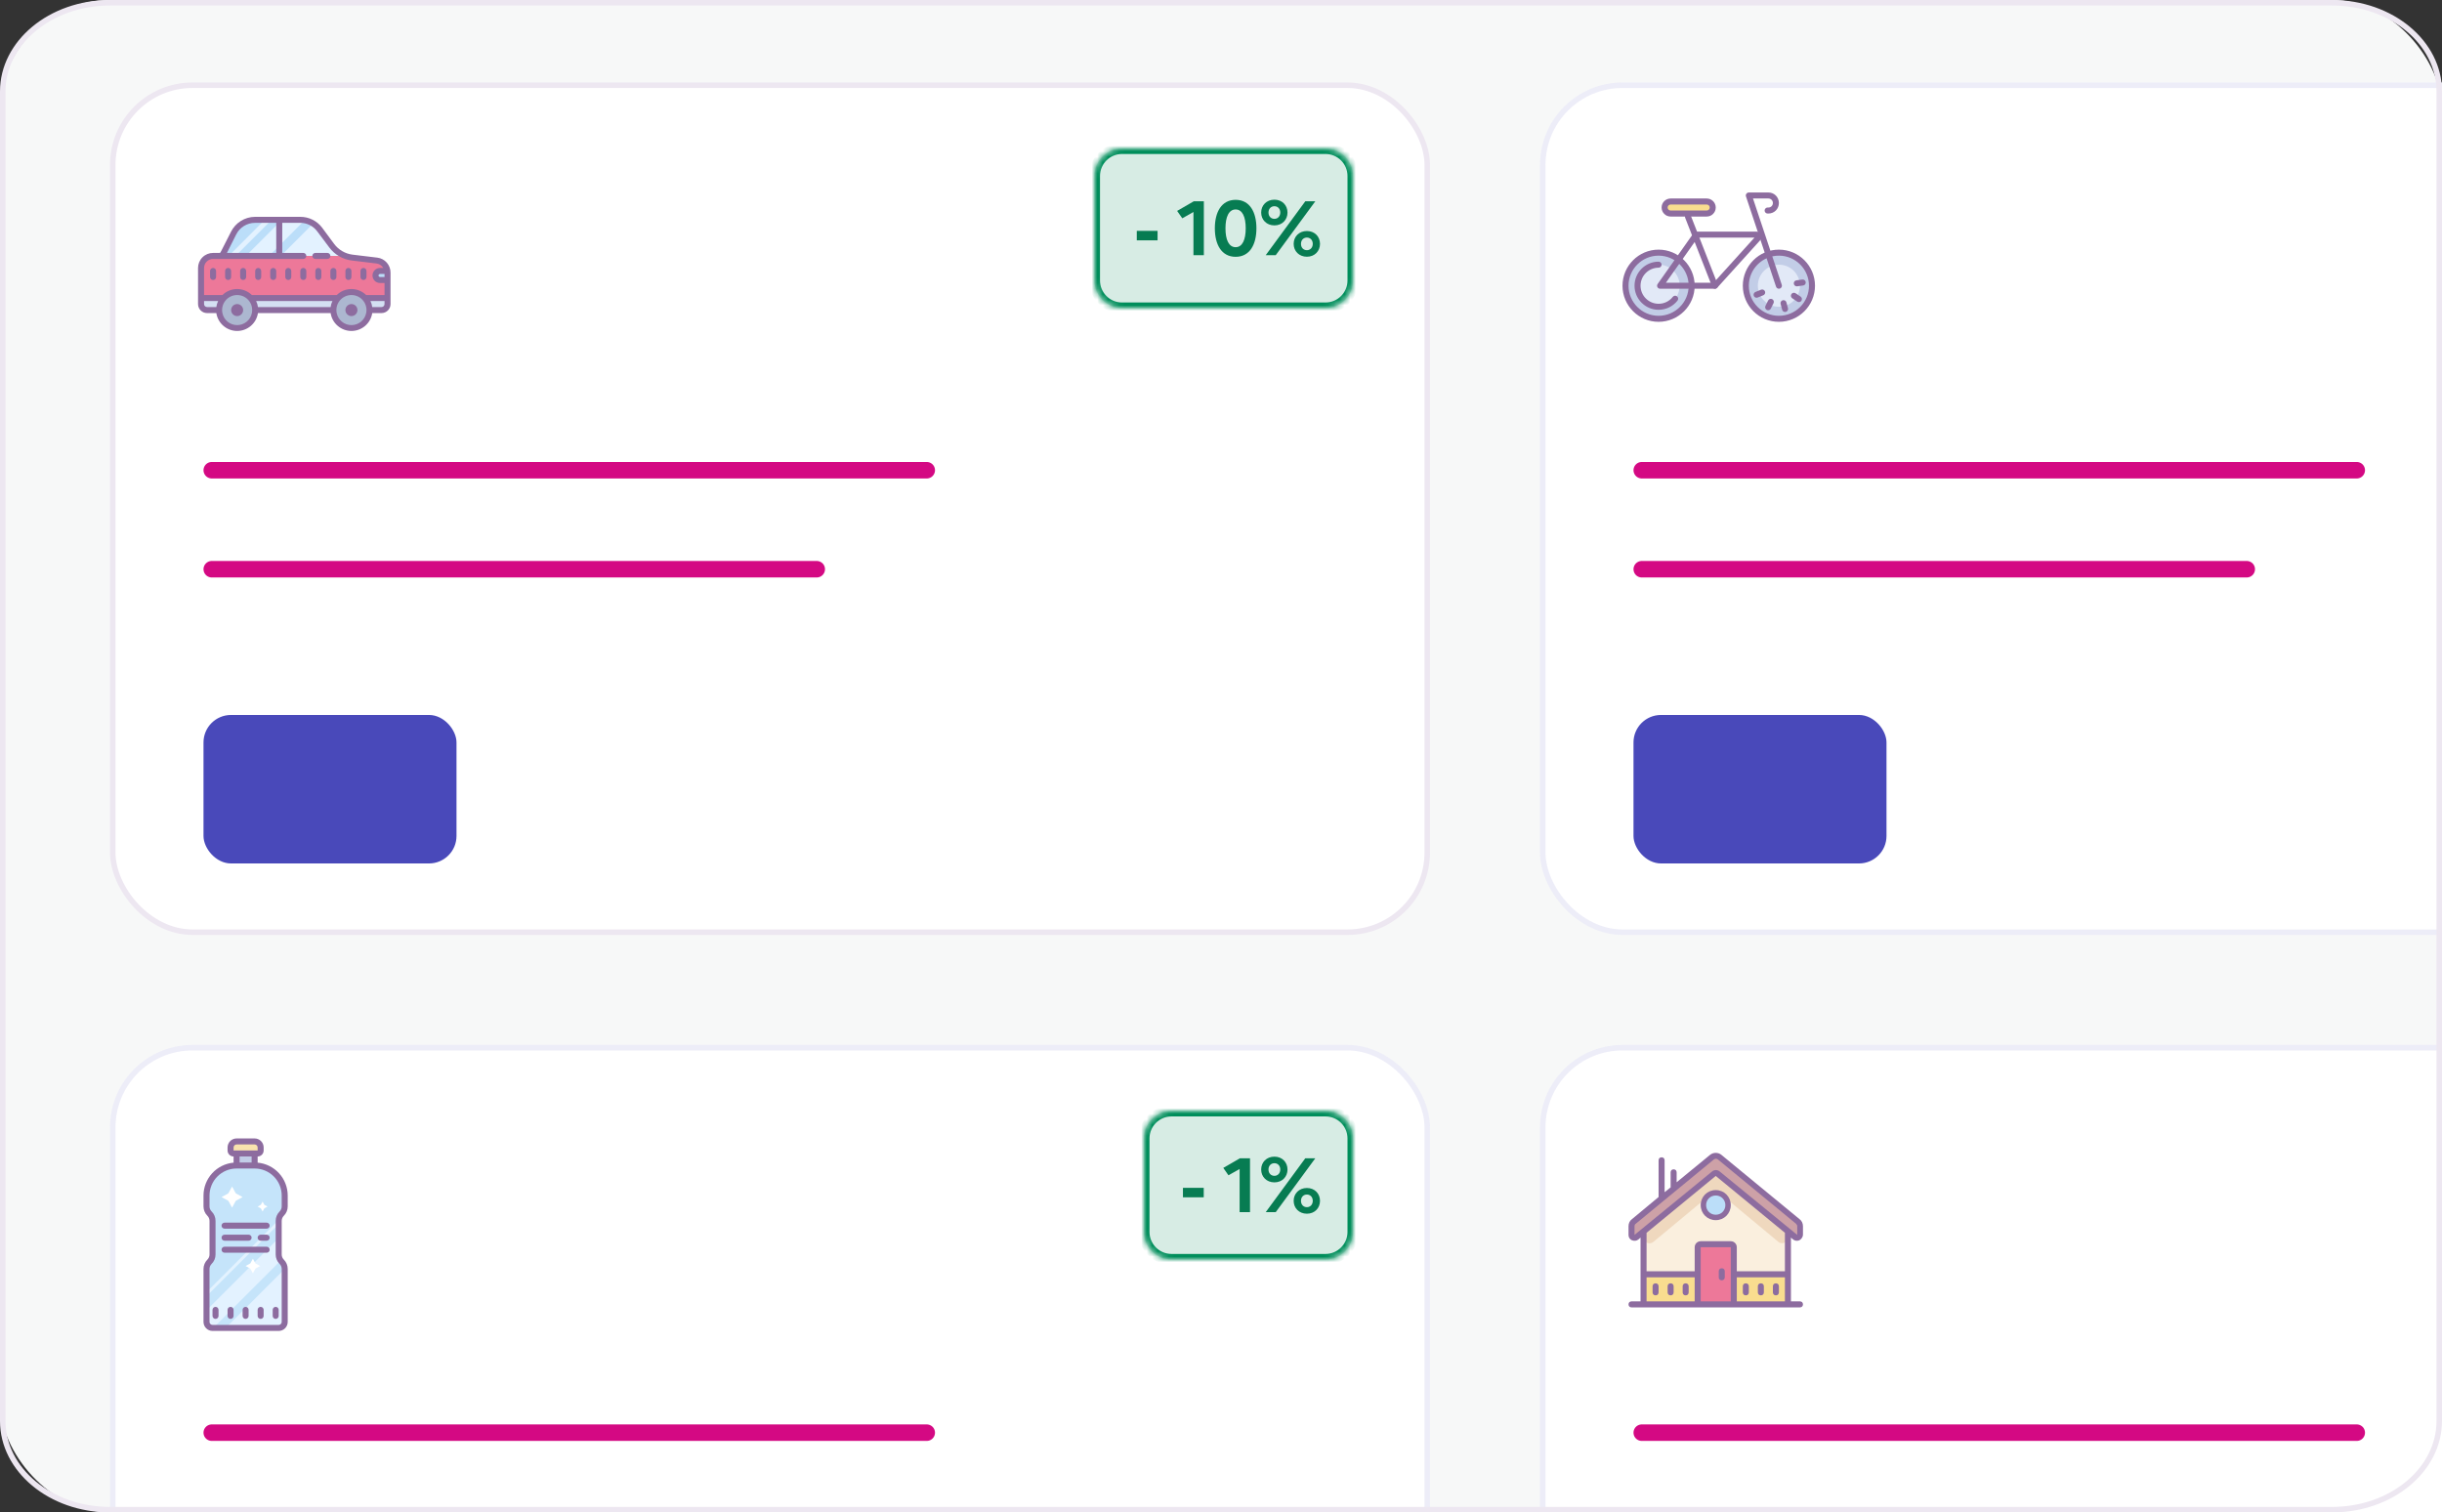 <svg
     
      width="444"
      height="275"
      viewBox="0 0 444 275"
      fill="none"
      xmlns="http://www.w3.org/2000/svg">
      <rect x="0" y="0" width="444" height="275" fill="#333333" stroke="none"/>
      <rect width="444" height="275" rx="20" fill="#F7F8F8" />
      <rect
        x="20.5"
        y="15.5"
        width="239"
        height="154"
        rx="14.5"
        fill="white"
        stroke="#EDE7F1"
      />
      <path
        d="M38.5 85.5H168.5M38.5 103.5H148.5"
        stroke="#D40983"
        stroke-width="3"
        stroke-linecap="round"
      />
      <rect x="37" y="130" width="46" height="27" rx="5" fill="#4949ba" />
      <path
        d="M62.521 115.95L58.696 120.199C58.661 120.235 58.618 120.265 58.569 120.286C58.52 120.308 58.466 120.32 58.411 120.324C58.357 120.326 58.304 120.318 58.255 120.301C58.205 120.284 58.161 120.257 58.126 120.224L56.476 118.866C56.189 118.662 55.82 118.555 55.442 118.567C55.065 118.579 54.706 118.709 54.439 118.931C54.172 119.153 54.016 119.451 54.001 119.764C53.986 120.078 54.115 120.385 54.361 120.623L56.611 122.492C56.85 122.698 57.136 122.862 57.453 122.973C57.77 123.085 58.111 123.141 58.456 123.14C58.865 123.141 59.27 123.063 59.637 122.912C60.004 122.76 60.324 122.54 60.571 122.268L64.921 117.433C65.136 117.173 65.225 116.855 65.17 116.542C65.114 116.23 64.918 115.947 64.621 115.75C64.31 115.547 63.915 115.453 63.521 115.49C63.128 115.528 62.768 115.693 62.521 115.95Z"
        fill="white"
      />
      <mask id="path-6-inside-1_3963_21689" fill="white">
        <path d="M199 32C199 29.239 201.239 27 204 27H241C243.761 27 246 29.239 246 32V51C246 53.761 243.761 56 241 56H204C201.239 56 199 53.761 199 51V32Z" />
      </mask>
      <path
        d="M199 32C199 29.239 201.239 27 204 27H241C243.761 27 246 29.239 246 32V51C246 53.761 243.761 56 241 56H204C201.239 56 199 53.761 199 51V32Z"
        fill="#D7ECE4"
      />
      <path
        d="M204 28H241V26H204V28ZM245 32V51H247V32H245ZM241 55H204V57H241V55ZM200 51V32H198V51H200ZM204 55C201.791 55 200 53.209 200 51H198C198 54.314 200.686 57 204 57V55ZM245 51C245 53.209 243.209 55 241 55V57C244.314 57 247 54.314 247 51H245ZM241 28C243.209 28 245 29.791 245 32H247C247 28.686 244.314 26 241 26V28ZM204 26C200.686 26 198 28.686 198 32H200C200 29.791 201.791 28 204 28V26Z"
        fill="#008E5B"
        fillOpacity="0.1"
        mask="url(#path-6-inside-1_3963_21689)"
      />
      <path
        d="M206.687 41.977H210.467V43.699H206.687V41.977Z"
        fill="#077C52"
      />
      <path
        d="M216.991 46.401V38.547L214.961 39.695L214.023 38.351L217.047 36.601H218.881V46.401H216.991Z"
        fill="#077C52"
      />
      <path
        d="M224.661 36.335C227.237 36.335 228.441 38.575 228.441 41.515C228.441 44.455 227.237 46.695 224.661 46.695C222.085 46.695 220.881 44.455 220.881 41.515C220.881 38.575 222.085 36.335 224.661 36.335ZM224.661 38.085C223.415 38.085 222.813 39.457 222.813 41.515C222.813 43.587 223.415 44.945 224.661 44.945C225.893 44.945 226.495 43.573 226.495 41.515C226.495 39.443 225.893 38.085 224.661 38.085Z"
        fill="#077C52"
      />
      <path
        d="M231.712 36.307C233.126 36.307 234.092 37.329 234.092 38.645C234.092 39.961 233.126 40.983 231.712 40.983C230.284 40.983 229.304 39.961 229.304 38.645C229.304 37.329 230.284 36.307 231.712 36.307ZM230.13 46.401L237.326 36.601H239.146L231.95 46.401H230.13ZM231.712 39.793C232.328 39.793 232.776 39.317 232.776 38.645C232.776 37.959 232.328 37.497 231.712 37.497C231.082 37.497 230.634 37.959 230.634 38.645C230.634 39.331 231.082 39.793 231.712 39.793ZM237.62 42.005C239.034 42.005 240 43.027 240 44.343C240 45.659 239.034 46.681 237.62 46.681C236.192 46.681 235.212 45.659 235.212 44.343C235.212 43.027 236.192 42.005 237.62 42.005ZM237.62 45.491C238.236 45.491 238.684 45.015 238.684 44.343C238.684 43.657 238.236 43.195 237.62 43.195C236.99 43.195 236.542 43.657 236.542 44.343C236.542 45.029 236.99 45.491 237.62 45.491Z"
        fill="#077C52"
      />
      <path
        d="M70.461 49.56V55.285C70.461 55.575 70.345 55.854 70.14 56.059C69.935 56.264 69.657 56.379 69.367 56.379H37.648C37.358 56.379 37.08 56.264 36.875 56.059C36.67 55.854 36.554 55.575 36.554 55.285L36.554 48.723C36.556 48.313 36.672 47.911 36.891 47.564C37.109 47.217 37.421 46.938 37.79 46.76C38.085 46.611 38.411 46.534 38.742 46.535H40.383L41.367 44.567L42.461 42.379C42.79 41.717 43.281 41.149 43.89 40.728C44.498 40.307 45.203 40.047 45.939 39.973C46.081 39.965 46.223 39.965 46.365 39.973L54.601 39.973C54.856 39.973 55.11 39.995 55.361 40.038C56.452 40.237 57.428 40.838 58.096 41.723L60.283 44.676C60.415 44.854 60.559 45.022 60.715 45.179C61.587 46.087 62.746 46.667 63.996 46.82L64.85 46.924L68.53 47.383C69.063 47.446 69.554 47.703 69.91 48.104C70.266 48.505 70.462 49.023 70.461 49.56Z"
        fill="#ED7899"
      />
      <path
        d="M62.804 46.535H39.398L41.367 44.567L42.461 42.379C42.79 41.717 43.281 41.149 43.89 40.728C44.498 40.307 45.203 40.047 45.939 39.973C46.081 39.965 46.223 39.965 46.365 39.973L54.601 39.973C54.856 39.973 55.11 39.995 55.361 40.038L55.394 40.038C56.476 40.239 57.443 40.841 58.101 41.723L60.289 44.676C60.42 44.854 60.565 45.022 60.721 45.179C61.081 45.557 61.493 45.881 61.946 46.142C62.221 46.295 62.508 46.427 62.804 46.535Z"
        fill="#BBDEF9"
      />
      <path
        d="M70.461 54.23V55.285C70.461 55.575 70.345 55.854 70.14 56.059C69.935 56.264 69.657 56.379 69.367 56.379H37.648C37.358 56.379 37.08 56.264 36.875 56.059C36.67 55.854 36.554 55.575 36.554 55.285L36.554 54.23H70.461Z"
        fill="#D5E0F3"
      />
      <path
        d="M68.432 49.352H70.395V50.697H68.432V49.352Z"
        fill="#BBDEF9"
      />
      <path
        d="M61.973 46.142L61.579 46.535H51.052L56.936 40.651C57.389 40.94 57.784 41.311 58.101 41.745L60.289 44.698C60.42 44.876 60.565 45.044 60.721 45.201C61.091 45.573 61.513 45.89 61.973 46.142ZM55.476 39.973L48.914 46.535H44.703L51.265 39.973H55.476ZM49.395 39.973L42.832 46.535H41.586L43.554 44.567L48.126 39.973C48.268 39.965 48.411 39.965 48.553 39.973H49.395Z"
        fill="#E3F2FF"
      />
      <path
        d="M63.898 53.098C63.028 53.098 62.193 53.443 61.578 54.059C60.962 54.674 60.617 55.509 60.617 56.379C60.617 57.249 60.962 58.084 61.578 58.699C62.193 59.315 63.028 59.66 63.898 59.66C64.768 59.66 65.603 59.315 66.218 58.699C66.833 58.084 67.179 57.249 67.179 56.379C67.179 55.509 66.833 54.674 66.218 54.059C65.603 53.443 64.768 53.098 63.898 53.098ZM43.117 53.098C42.246 53.098 41.412 53.443 40.796 54.059C40.181 54.674 39.835 55.509 39.835 56.379C39.835 57.249 40.181 58.084 40.796 58.699C41.412 59.315 42.246 59.66 43.117 59.66C43.987 59.66 44.821 59.315 45.437 58.699C46.052 58.084 46.398 57.249 46.398 56.379C46.398 55.509 46.052 54.674 45.437 54.059C44.821 53.443 43.987 53.098 43.117 53.098Z"
        fill="#ACB7D0"
      />
      <path
        d="M68.612 46.847L64.084 46.3C63.426 46.216 62.792 45.999 62.219 45.664C61.647 45.328 61.148 44.881 60.753 44.348L58.566 41.395C58.103 40.781 57.504 40.284 56.816 39.942C56.128 39.6 55.369 39.424 54.601 39.426L46.365 39.426C45.454 39.432 44.563 39.691 43.791 40.174C43.018 40.657 42.395 41.344 41.99 42.16L40.043 45.988H38.742C38.017 45.988 37.321 46.276 36.808 46.789C36.295 47.302 36.007 47.998 36.007 48.723L36.007 55.285C36.007 55.72 36.18 56.138 36.488 56.445C36.795 56.753 37.213 56.926 37.648 56.926H39.332C39.47 57.831 39.928 58.656 40.622 59.252C41.316 59.849 42.201 60.177 43.117 60.177C44.032 60.177 44.917 59.849 45.611 59.252C46.306 58.656 46.763 57.831 46.901 56.926H60.114C60.252 57.831 60.709 58.656 61.403 59.252C62.098 59.849 62.983 60.177 63.898 60.177C64.813 60.177 65.698 59.849 66.392 59.252C67.087 58.656 67.544 57.831 67.682 56.926H69.367C69.802 56.926 70.219 56.753 70.527 56.445C70.835 56.138 71.007 55.72 71.007 55.285V49.559C71.007 48.893 70.764 48.25 70.323 47.75C69.882 47.251 69.273 46.929 68.612 46.847ZM69.914 50.363H69.093C69.021 50.363 68.951 50.334 68.9 50.283C68.849 50.232 68.82 50.162 68.82 50.09C68.82 50.017 68.849 49.948 68.9 49.897C68.951 49.845 69.021 49.816 69.093 49.816H69.914V50.363ZM42.942 42.636C43.26 42 43.748 41.465 44.353 41.092C44.958 40.718 45.654 40.52 46.365 40.52H50.226V45.988H41.263L42.942 42.636ZM38.742 47.082H55.148C55.293 47.082 55.432 47.024 55.535 46.922C55.637 46.819 55.695 46.68 55.695 46.535C55.695 46.39 55.637 46.251 55.535 46.148C55.432 46.046 55.293 45.988 55.148 45.988H51.32V40.52H54.601C55.195 40.52 55.782 40.658 56.313 40.924C56.845 41.19 57.307 41.575 57.664 42.051L59.878 45.004C60.363 45.651 60.973 46.194 61.672 46.599C62.371 47.005 63.145 47.266 63.947 47.366L68.475 47.913C68.725 47.946 68.965 48.036 69.174 48.177C69.384 48.317 69.558 48.504 69.684 48.723H69.093C68.731 48.723 68.383 48.867 68.126 49.123C67.87 49.38 67.726 49.727 67.726 50.09C67.726 50.453 67.87 50.8 68.126 51.057C68.383 51.313 68.731 51.457 69.093 51.457H69.914V53.645H66.572C65.857 52.946 64.897 52.556 63.898 52.556C62.899 52.556 61.939 52.946 61.224 53.645H45.791C45.076 52.946 44.116 52.556 43.117 52.556C42.117 52.556 41.158 52.946 40.443 53.645H37.101V48.723C37.101 48.288 37.274 47.87 37.582 47.563C37.889 47.255 38.307 47.082 38.742 47.082ZM60.114 55.832H46.901C46.852 55.452 46.741 55.083 46.573 54.738H60.442C60.274 55.083 60.163 55.452 60.114 55.832ZM37.101 55.285V54.738H39.66C39.492 55.083 39.382 55.452 39.332 55.832H37.648C37.503 55.832 37.364 55.774 37.261 55.672C37.159 55.569 37.101 55.43 37.101 55.285ZM43.117 59.113C42.486 59.113 41.875 58.896 41.387 58.497C40.899 58.099 40.563 57.543 40.437 56.926C40.364 56.565 40.364 56.193 40.437 55.832C40.517 55.435 40.685 55.061 40.929 54.738C41.184 54.399 41.514 54.123 41.894 53.933C42.273 53.743 42.692 53.645 43.117 53.645C43.541 53.645 43.96 53.743 44.34 53.933C44.719 54.123 45.05 54.399 45.304 54.738C45.548 55.061 45.717 55.435 45.796 55.832C45.869 56.193 45.869 56.565 45.796 56.926C45.67 57.543 45.335 58.099 44.846 58.497C44.358 58.896 43.747 59.113 43.117 59.113ZM63.898 59.113C63.268 59.113 62.657 58.896 62.168 58.497C61.68 58.099 61.344 57.543 61.218 56.926C61.145 56.565 61.145 56.193 61.218 55.832C61.298 55.435 61.466 55.061 61.71 54.738C61.965 54.399 62.295 54.123 62.675 53.933C63.055 53.743 63.474 53.645 63.898 53.645C64.322 53.645 64.741 53.743 65.121 53.933C65.501 54.123 65.831 54.399 66.085 54.738C66.33 55.061 66.498 55.435 66.578 55.832C66.651 56.193 66.651 56.565 66.578 56.926C66.452 57.543 66.116 58.099 65.628 58.497C65.139 58.896 64.528 59.113 63.898 59.113ZM69.367 55.832H67.682C67.633 55.452 67.522 55.083 67.354 54.738H69.914V55.285C69.914 55.43 69.856 55.569 69.753 55.672C69.651 55.774 69.512 55.832 69.367 55.832Z"
        fill="#8D6C9F"
      />
      <path
        d="M41.476 50.91C41.621 50.91 41.76 50.853 41.863 50.75C41.965 50.648 42.023 50.508 42.023 50.363V49.27C42.023 49.125 41.965 48.986 41.863 48.883C41.76 48.78 41.621 48.723 41.476 48.723C41.331 48.723 41.192 48.78 41.089 48.883C40.987 48.986 40.929 49.125 40.929 49.27V50.363C40.929 50.508 40.987 50.648 41.089 50.75C41.192 50.853 41.331 50.91 41.476 50.91ZM38.742 50.91C38.887 50.91 39.026 50.853 39.128 50.75C39.231 50.648 39.289 50.508 39.289 50.363V49.27C39.289 49.125 39.231 48.986 39.128 48.883C39.026 48.78 38.887 48.723 38.742 48.723C38.597 48.723 38.458 48.78 38.355 48.883C38.252 48.986 38.195 49.125 38.195 49.27V50.363C38.195 50.508 38.252 50.648 38.355 50.75C38.458 50.853 38.597 50.91 38.742 50.91ZM49.679 50.91C49.824 50.91 49.963 50.853 50.066 50.75C50.169 50.648 50.226 50.508 50.226 50.363V49.27C50.226 49.125 50.169 48.986 50.066 48.883C49.963 48.78 49.824 48.723 49.679 48.723C49.534 48.723 49.395 48.78 49.292 48.883C49.19 48.986 49.132 49.125 49.132 49.27V50.363C49.132 50.508 49.19 50.648 49.292 50.75C49.395 50.853 49.534 50.91 49.679 50.91ZM52.414 50.91C52.559 50.91 52.698 50.853 52.8 50.75C52.903 50.648 52.961 50.508 52.961 50.363V49.27C52.961 49.125 52.903 48.986 52.8 48.883C52.698 48.78 52.559 48.723 52.414 48.723C52.269 48.723 52.13 48.78 52.027 48.883C51.924 48.986 51.867 49.125 51.867 49.27V50.363C51.867 50.508 51.924 50.648 52.027 50.75C52.13 50.853 52.269 50.91 52.414 50.91ZM55.148 50.91C55.293 50.91 55.432 50.853 55.535 50.75C55.637 50.648 55.695 50.508 55.695 50.363V49.27C55.695 49.125 55.637 48.986 55.535 48.883C55.432 48.78 55.293 48.723 55.148 48.723C55.003 48.723 54.864 48.78 54.761 48.883C54.659 48.986 54.601 49.125 54.601 49.27V50.363C54.601 50.508 54.659 50.648 54.761 50.75C54.864 50.853 55.003 50.91 55.148 50.91ZM57.882 48.723C57.737 48.723 57.598 48.78 57.496 48.883C57.393 48.986 57.336 49.125 57.336 49.27V50.363C57.336 50.508 57.393 50.648 57.496 50.75C57.598 50.853 57.737 50.91 57.882 50.91C58.027 50.91 58.166 50.853 58.269 50.75C58.372 50.648 58.429 50.508 58.429 50.363V49.27C58.429 49.125 58.372 48.986 58.269 48.883C58.166 48.78 58.027 48.723 57.882 48.723ZM60.07 50.363C60.07 50.508 60.127 50.648 60.23 50.75C60.333 50.853 60.472 50.91 60.617 50.91C60.762 50.91 60.901 50.853 61.003 50.75C61.106 50.648 61.164 50.508 61.164 50.363V49.27C61.164 49.125 61.106 48.986 61.003 48.883C60.901 48.78 60.762 48.723 60.617 48.723C60.472 48.723 60.333 48.78 60.23 48.883C60.127 48.986 60.07 49.125 60.07 49.27V50.363ZM63.351 50.91C63.496 50.91 63.635 50.853 63.738 50.75C63.84 50.648 63.898 50.508 63.898 50.363V49.27C63.898 49.125 63.84 48.986 63.738 48.883C63.635 48.78 63.496 48.723 63.351 48.723C63.206 48.723 63.067 48.78 62.964 48.883C62.862 48.986 62.804 49.125 62.804 49.27V50.363C62.804 50.508 62.862 50.648 62.964 50.75C63.067 50.853 63.206 50.91 63.351 50.91ZM66.085 50.91C66.231 50.91 66.37 50.853 66.472 50.75C66.575 50.648 66.632 50.508 66.632 50.363V49.27C66.632 49.125 66.575 48.986 66.472 48.883C66.37 48.78 66.231 48.723 66.085 48.723C65.941 48.723 65.801 48.78 65.699 48.883C65.596 48.986 65.539 49.125 65.539 49.27V50.363C65.539 50.508 65.596 50.648 65.699 50.75C65.801 50.853 65.941 50.91 66.085 50.91ZM46.945 50.91C47.09 50.91 47.229 50.853 47.332 50.75C47.434 50.648 47.492 50.508 47.492 50.363V49.27C47.492 49.125 47.434 48.986 47.332 48.883C47.229 48.78 47.09 48.723 46.945 48.723C46.8 48.723 46.661 48.78 46.558 48.883C46.456 48.986 46.398 49.125 46.398 49.27V50.363C46.398 50.508 46.456 50.648 46.558 50.75C46.661 50.853 46.8 50.91 46.945 50.91ZM44.211 50.91C44.355 50.91 44.495 50.853 44.597 50.75C44.7 50.648 44.757 50.508 44.757 50.363V49.27C44.757 49.125 44.7 48.986 44.597 48.883C44.495 48.78 44.355 48.723 44.211 48.723C44.065 48.723 43.926 48.78 43.824 48.883C43.721 48.986 43.664 49.125 43.664 49.27V50.363C43.664 50.508 43.721 50.648 43.824 50.75C43.926 50.853 44.065 50.91 44.211 50.91ZM63.898 55.285C63.608 55.285 63.33 55.401 63.125 55.606C62.919 55.811 62.804 56.089 62.804 56.379C62.804 56.669 62.919 56.947 63.125 57.152C63.33 57.358 63.608 57.473 63.898 57.473C64.188 57.473 64.466 57.358 64.671 57.152C64.876 56.947 64.992 56.669 64.992 56.379C64.992 56.089 64.876 55.811 64.671 55.606C64.466 55.401 64.188 55.285 63.898 55.285ZM43.117 55.285C42.827 55.285 42.548 55.401 42.343 55.606C42.138 55.811 42.023 56.089 42.023 56.379C42.023 56.669 42.138 56.947 42.343 57.152C42.548 57.358 42.827 57.473 43.117 57.473C43.407 57.473 43.685 57.358 43.89 57.152C44.095 56.947 44.211 56.669 44.211 56.379C44.211 56.089 44.095 55.811 43.89 55.606C43.685 55.401 43.407 55.285 43.117 55.285ZM57.336 47.082H59.523C59.668 47.082 59.807 47.025 59.91 46.922C60.012 46.819 60.07 46.68 60.07 46.535C60.07 46.39 60.012 46.251 59.91 46.148C59.807 46.046 59.668 45.988 59.523 45.988H57.336C57.19 45.988 57.051 46.046 56.949 46.148C56.846 46.251 56.789 46.39 56.789 46.535C56.789 46.68 56.846 46.819 56.949 46.922C57.051 47.025 57.19 47.082 57.336 47.082Z"
        fill="#8D6C9F"
      />
      <rect x="280" y="15" width="240" height="155" rx="15" fill="white" />
      <rect
        x="280.5"
        y="15.5"
        width="239"
        height="154"
        rx="14.5"
        stroke="#4949ba"
        stroke-opacity="0.1"
      />
      <path
        d="M298.5 85.5H428.5M298.5 103.5H408.5"
        stroke="#D40983"
        stroke-width="3"
        stroke-linecap="round"
      />
      <rect x="297" y="130" width="46" height="27" rx="5" fill="#4949ba" />
      <path
        d="M322.521 115.95L318.696 120.199C318.661 120.235 318.618 120.265 318.569 120.286C318.52 120.308 318.466 120.32 318.411 120.324C318.357 120.326 318.304 120.318 318.255 120.301C318.205 120.284 318.161 120.257 318.126 120.224L316.476 118.866C316.189 118.662 315.82 118.555 315.442 118.567C315.065 118.579 314.706 118.709 314.439 118.931C314.172 119.153 314.016 119.451 314.001 119.764C313.987 120.078 314.115 120.385 314.361 120.623L316.611 122.492C316.85 122.698 317.136 122.862 317.453 122.973C317.77 123.085 318.111 123.141 318.456 123.14C318.866 123.141 319.27 123.063 319.637 122.912C320.004 122.76 320.324 122.54 320.571 122.268L324.921 117.433C325.136 117.173 325.226 116.855 325.17 116.542C325.114 116.23 324.918 115.947 324.621 115.75C324.31 115.547 323.915 115.453 323.521 115.49C323.128 115.528 322.768 115.693 322.521 115.95Z"
        fill="white"
      />
      <path
        d="M301.563 45.938C299.967 45.938 298.437 46.571 297.309 47.699C296.181 48.828 295.547 50.358 295.547 51.953C295.547 53.549 296.181 55.079 297.309 56.207C298.437 57.335 299.967 57.969 301.563 57.969C303.158 57.969 304.688 57.335 305.816 56.207C306.945 55.079 307.578 53.549 307.578 51.953C307.578 50.358 306.945 48.828 305.816 47.699C304.688 46.571 303.158 45.938 301.563 45.938ZM323.438 45.938C321.842 45.938 320.312 46.571 319.184 47.699C318.056 48.828 317.422 50.358 317.422 51.953C317.422 53.549 318.056 55.079 319.184 56.207C320.312 57.335 321.842 57.969 323.438 57.969C325.033 57.969 326.563 57.335 327.691 56.207C328.82 55.079 329.453 53.549 329.453 51.953C329.453 50.358 328.82 48.828 327.691 47.699C326.563 46.571 325.033 45.938 323.438 45.938Z"
        fill="#C2CDE7"
      />
      <path
        d="M301.562 48.125C300.547 48.125 299.573 48.528 298.855 49.246C298.137 49.964 297.734 50.938 297.734 51.953C297.734 52.968 298.137 53.942 298.855 54.66C299.573 55.378 300.547 55.781 301.562 55.781C302.578 55.781 303.551 55.378 304.269 54.66C304.987 53.942 305.39 52.968 305.39 51.953C305.39 50.938 304.987 49.964 304.269 49.246C303.551 48.528 302.578 48.125 301.562 48.125ZM323.437 48.125C322.422 48.125 321.448 48.528 320.73 49.246C320.012 49.964 319.609 50.938 319.609 51.953C319.609 52.968 320.012 53.942 320.73 54.66C321.448 55.378 322.422 55.781 323.437 55.781C324.453 55.781 325.426 55.378 326.144 54.66C326.862 53.942 327.265 52.968 327.265 51.953C327.265 50.938 326.862 49.964 326.144 49.246C325.426 48.528 324.453 48.125 323.437 48.125Z"
        fill="#E2E9F7"
      />
      <path
        d="M311.816 52.5H301.836C301.631 52.5 301.444 52.386 301.35 52.205C301.256 52.023 301.271 51.805 301.389 51.638L307.951 42.341C308.054 42.196 308.221 42.109 308.398 42.109L319.391 42.109C319.638 42.109 319.854 42.275 319.919 42.514L320.111 43.224C320.159 43.404 320.113 43.596 319.988 43.734L312.222 52.32C312.118 52.435 311.971 52.5 311.816 52.5ZM302.891 51.406H311.574L318.977 43.221L318.972 43.203H308.682L302.891 51.406Z"
        fill="#8D6C9F"
      />
      <path
        d="M311.816 52.5C311.598 52.5 311.392 52.368 311.307 52.152L306.385 39.574C306.275 39.292 306.414 38.975 306.695 38.865C306.975 38.754 307.293 38.894 307.404 39.175L312.326 51.754C312.435 52.035 312.297 52.352 312.015 52.462C311.95 52.489 311.883 52.5 311.816 52.5ZM323.437 52.5C323.208 52.5 322.995 52.355 322.919 52.126L317.45 35.72C317.394 35.553 317.422 35.369 317.525 35.227C317.628 35.084 317.793 35 317.969 35L321.523 35C322.597 35 323.437 35.84 323.437 36.914C323.437 37.988 322.597 38.828 321.523 38.828H321.387C321.084 38.828 320.84 38.584 320.84 38.281C320.84 37.979 321.084 37.734 321.387 37.734H321.523C321.983 37.734 322.344 37.374 322.344 36.914C322.344 36.454 321.983 36.094 321.523 36.094H318.728L323.956 51.78C324.052 52.067 323.897 52.377 323.611 52.472C323.553 52.491 323.494 52.5 323.437 52.5ZM301.562 58.516C297.944 58.516 295 55.572 295 51.953C295 48.334 297.944 45.391 301.562 45.391C305.181 45.391 308.125 48.334 308.125 51.953C308.125 55.572 305.181 58.516 301.562 58.516ZM301.562 46.484C298.547 46.484 296.094 48.938 296.094 51.953C296.094 54.969 298.547 57.422 301.562 57.422C304.578 57.422 307.031 54.969 307.031 51.953C307.031 48.938 304.578 46.484 301.562 46.484Z"
        fill="#8D6C9F"
      />
      <path
        d="M301.563 56.328C299.15 56.328 297.188 54.365 297.188 51.953C297.188 49.541 299.15 47.578 301.563 47.578C301.865 47.578 302.11 47.823 302.11 48.125C302.11 48.427 301.865 48.672 301.563 48.672C299.753 48.672 298.281 50.144 298.281 51.953C298.281 53.763 299.753 55.234 301.563 55.234C302.577 55.234 303.519 54.776 304.146 53.977C304.332 53.739 304.675 53.697 304.913 53.884C305.151 54.07 305.193 54.414 305.006 54.651C304.171 55.717 302.916 56.328 301.563 56.328ZM323.438 58.516C319.819 58.516 316.875 55.572 316.875 51.953C316.875 48.334 319.819 45.391 323.438 45.391C327.056 45.391 330 48.334 330 51.953C330 55.572 327.056 58.516 323.438 58.516ZM323.438 46.484C320.422 46.484 317.969 48.938 317.969 51.953C317.969 54.969 320.422 57.422 323.438 57.422C326.453 57.422 328.906 54.969 328.906 51.953C328.906 48.938 326.453 46.484 323.438 46.484Z"
        fill="#8D6C9F"
      />
      <path
        d="M319.383 54.138C319.167 54.138 318.962 54.01 318.876 53.797C318.763 53.516 318.897 53.198 319.177 53.084L320.191 52.674C320.471 52.559 320.79 52.695 320.904 52.975C321.017 53.255 320.882 53.574 320.602 53.688L319.588 54.098C319.521 54.126 319.451 54.138 319.383 54.138ZM321.481 56.409C321.399 56.409 321.315 56.391 321.237 56.352C320.967 56.217 320.857 55.888 320.992 55.618L321.481 54.64C321.616 54.37 321.945 54.261 322.215 54.395C322.485 54.53 322.595 54.859 322.46 55.129L321.971 56.108C321.875 56.299 321.681 56.409 321.481 56.409ZM324.556 56.725C324.315 56.725 324.093 56.564 324.028 56.319L323.747 55.262C323.669 54.97 323.843 54.671 324.135 54.593C324.426 54.517 324.727 54.689 324.805 54.981L325.086 56.038C325.163 56.33 324.989 56.629 324.697 56.707C324.65 56.719 324.603 56.725 324.556 56.725ZM327.074 54.931C326.97 54.931 326.864 54.901 326.771 54.838L325.862 54.231C325.611 54.063 325.543 53.723 325.711 53.472C325.879 53.221 326.219 53.154 326.47 53.322L327.379 53.929C327.63 54.097 327.697 54.437 327.529 54.688C327.424 54.845 327.251 54.931 327.074 54.931ZM326.688 52.062C326.418 52.062 326.183 51.863 326.147 51.588C326.107 51.289 326.317 51.014 326.616 50.973L327.7 50.827C327.998 50.787 328.274 50.998 328.314 51.297C328.354 51.596 328.144 51.871 327.845 51.911L326.761 52.057C326.737 52.061 326.712 52.062 326.688 52.062Z"
        fill="#8D6C9F"
      />
      <path
        d="M310.312 36.641H303.75C303.146 36.641 302.656 37.13 302.656 37.734C302.656 38.339 303.146 38.828 303.75 38.828L310.312 38.828C310.917 38.828 311.406 38.339 311.406 37.734C311.406 37.13 310.917 36.641 310.312 36.641Z"
        fill="#F9DD8F"
      />
      <path
        d="M310.313 39.375L303.75 39.375C302.846 39.375 302.109 38.639 302.109 37.734C302.109 36.83 302.846 36.093 303.75 36.093H310.313C311.217 36.093 311.953 36.83 311.953 37.734C311.953 38.639 311.217 39.375 310.313 39.375ZM303.75 37.187C303.448 37.187 303.203 37.432 303.203 37.734C303.203 38.036 303.448 38.281 303.75 38.281H310.313C310.614 38.281 310.859 38.036 310.859 37.734C310.859 37.432 310.614 37.187 310.313 37.187L303.75 37.187Z"
        fill="#8D6C9F"
      />
      <rect x="20" y="190" width="240" height="155" rx="15" fill="white" />
      <rect
        x="20.5"
        y="190.5"
        width="239"
        height="154"
        rx="14.5"
        stroke="#4949ba"
        stroke-opacity="0.1"
      />
      <path
        d="M38.5 260.5H168.5M38.5 278.5H148.5"
        stroke="#D40983"
        stroke-width="3"
        stroke-linecap="round"
      />
      <mask id="path-19-inside-2_3963_21689" fill="white">
        <path d="M208 207C208 204.239 210.239 202 213 202H241C243.761 202 246 204.239 246 207V224C246 226.761 243.761 229 241 229H213C210.239 229 208 226.761 208 224V207Z" />
      </mask>
      <path
        d="M208 207C208 204.239 210.239 202 213 202H241C243.761 202 246 204.239 246 207V224C246 226.761 243.761 229 241 229H213C210.239 229 208 226.761 208 224V207Z"
        fill="#D7ECE4"
      />
      <path
        d="M213 203H241V201H213V203ZM245 207V224H247V207H245ZM241 228H213V230H241V228ZM209 224V207H207V224H209ZM213 228C210.791 228 209 226.209 209 224H207C207 227.314 209.686 230 213 230V228ZM245 224C245 226.209 243.209 228 241 228V230C244.314 230 247 227.314 247 224H245ZM241 203C243.209 203 245 204.791 245 207H247C247 203.686 244.314 201 241 201V203ZM213 201C209.686 201 207 203.686 207 207H209C209 204.791 210.791 203 213 203V201Z"
        fill="#008E5B"
        fillOpacity="0.1"
        mask="url(#path-19-inside-2_3963_21689)"
      />
      <path
        d="M215.081 215.983H218.861V217.705H215.081V215.983Z"
        fill="#077C52"
      />
      <path
        d="M225.385 220.407V212.553L223.355 213.701L222.417 212.357L225.441 210.607H227.275V220.407H225.385Z"
        fill="#077C52"
      />
      <path
        d="M231.712 210.312C233.126 210.312 234.092 211.335 234.092 212.651C234.092 213.967 233.126 214.989 231.712 214.989C230.284 214.989 229.304 213.967 229.304 212.651C229.304 211.335 230.284 210.312 231.712 210.312ZM230.13 220.407L237.326 210.607H239.146L231.95 220.407H230.13ZM231.712 213.799C232.328 213.799 232.776 213.323 232.776 212.651C232.776 211.965 232.328 211.503 231.712 211.503C231.082 211.503 230.634 211.965 230.634 212.651C230.634 213.337 231.082 213.799 231.712 213.799ZM237.62 216.011C239.034 216.011 240 217.033 240 218.349C240 219.665 239.034 220.687 237.62 220.687C236.192 220.687 235.212 219.665 235.212 218.349C235.212 217.033 236.192 216.011 237.62 216.011ZM237.62 219.497C238.236 219.497 238.684 219.021 238.684 218.349C238.684 217.663 238.236 217.201 237.62 217.201C236.99 217.201 236.542 217.663 236.542 218.349C236.542 219.035 236.99 219.497 237.62 219.497Z"
        fill="#077C52"
      />
      <path
        d="M43.015 209.734H46.296V211.922H43.015V209.734Z"
        fill="#C2CDE7"
      />
      <path
        d="M50.671 241.453H38.64C38.35 241.453 38.072 241.338 37.867 241.133C37.662 240.928 37.546 240.649 37.546 240.359L37.546 230.74C37.547 230.245 37.743 229.771 38.093 229.422C38.443 229.072 38.64 228.598 38.64 228.104V221.99C38.64 221.495 38.443 221.021 38.093 220.672C37.743 220.322 37.547 219.848 37.546 219.354V217.391C37.546 215.94 38.123 214.549 39.148 213.524C40.174 212.498 41.565 211.922 43.015 211.922H46.296C47.747 211.922 49.138 212.498 50.163 213.524C51.189 214.549 51.765 215.94 51.765 217.391V219.354C51.765 219.848 51.568 220.322 51.218 220.672C50.868 221.021 50.672 221.495 50.671 221.99V228.104C50.672 228.598 50.868 229.072 51.218 229.422C51.568 229.771 51.765 230.245 51.765 230.74V240.359C51.765 240.649 51.65 240.928 51.445 241.133C51.24 241.338 50.962 241.453 50.671 241.453Z"
        fill="#C5E4FA"
      />
      <path
        d="M51.765 240.357V230.732L41.041 241.451H50.671C50.962 241.451 51.24 241.336 51.445 241.131C51.65 240.926 51.765 240.647 51.765 240.357ZM50.671 228.102V225.121L37.546 238.246V240.357C37.546 240.647 37.662 240.926 37.867 241.131C38.072 241.336 38.35 241.451 38.64 241.451H38.788L51.038 229.201C50.802 228.883 50.673 228.498 50.671 228.102ZM37.546 235.693L50.671 222.568V221.988C50.671 221.933 50.671 221.879 50.671 221.818L37.546 234.943V235.693Z"
        fill="#E3F2FF"
      />
      <path
        d="M43.015 207.547L46.296 207.547C46.587 207.547 46.865 207.662 47.07 207.867C47.275 208.072 47.39 208.351 47.39 208.641V209.187C47.39 209.333 47.333 209.472 47.23 209.574C47.127 209.677 46.988 209.734 46.843 209.734L42.468 209.734C42.323 209.734 42.184 209.677 42.082 209.574C41.979 209.472 41.921 209.333 41.921 209.188V208.641C41.921 208.351 42.037 208.072 42.242 207.867C42.447 207.662 42.725 207.547 43.015 207.547Z"
        fill="#F9E3AE"
      />
      <path
        d="M39.187 237.625C39.042 237.625 38.903 237.683 38.8 237.785C38.698 237.888 38.64 238.027 38.64 238.172V239.266C38.64 239.411 38.698 239.55 38.8 239.652C38.903 239.755 39.042 239.813 39.187 239.812C39.332 239.812 39.471 239.755 39.574 239.652C39.676 239.55 39.734 239.411 39.734 239.266V238.172C39.734 238.027 39.676 237.888 39.574 237.785C39.471 237.683 39.332 237.625 39.187 237.625ZM41.921 237.625C41.776 237.625 41.637 237.683 41.535 237.785C41.432 237.888 41.374 238.027 41.374 238.172V239.266C41.374 239.411 41.432 239.55 41.535 239.652C41.637 239.755 41.776 239.813 41.921 239.812C42.066 239.812 42.206 239.755 42.308 239.652C42.411 239.55 42.468 239.411 42.468 239.266V238.172C42.468 238.027 42.411 237.888 42.308 237.785C42.206 237.683 42.066 237.625 41.921 237.625ZM44.656 237.625C44.511 237.625 44.372 237.683 44.269 237.785C44.166 237.888 44.109 238.027 44.109 238.172V239.266C44.109 239.411 44.166 239.55 44.269 239.652C44.372 239.755 44.511 239.813 44.656 239.812C44.801 239.812 44.94 239.755 45.042 239.652C45.145 239.55 45.203 239.411 45.203 239.266V238.172C45.203 238.027 45.145 237.888 45.042 237.785C44.94 237.683 44.801 237.625 44.656 237.625ZM47.39 237.625C47.245 237.625 47.106 237.683 47.003 237.785C46.901 237.888 46.843 238.027 46.843 238.172V239.266C46.843 239.411 46.901 239.55 47.003 239.652C47.106 239.755 47.245 239.813 47.39 239.812C47.535 239.812 47.674 239.755 47.777 239.652C47.879 239.55 47.937 239.411 47.937 239.266V238.172C47.937 238.027 47.879 237.888 47.777 237.785C47.674 237.683 47.535 237.625 47.39 237.625ZM49.578 238.172V239.266C49.578 239.411 49.635 239.55 49.738 239.652C49.84 239.755 49.98 239.813 50.124 239.812C50.27 239.812 50.409 239.755 50.511 239.652C50.614 239.55 50.671 239.411 50.671 239.266V238.172C50.671 238.027 50.614 237.888 50.511 237.785C50.409 237.683 50.27 237.625 50.124 237.625C49.98 237.625 49.84 237.683 49.738 237.785C49.635 237.888 49.578 238.027 49.578 238.172ZM48.484 224.5H47.39C47.245 224.5 47.106 224.558 47.003 224.66C46.901 224.763 46.843 224.902 46.843 225.047C46.843 225.192 46.901 225.331 47.003 225.434C47.106 225.536 47.245 225.594 47.39 225.594H48.484C48.629 225.594 48.768 225.536 48.871 225.434C48.973 225.331 49.031 225.192 49.031 225.047C49.031 224.902 48.973 224.763 48.871 224.66C48.768 224.558 48.629 224.5 48.484 224.5ZM40.828 225.594H45.203C45.348 225.594 45.487 225.536 45.589 225.434C45.692 225.331 45.749 225.192 45.749 225.047C45.749 224.902 45.692 224.763 45.589 224.66C45.487 224.558 45.348 224.5 45.203 224.5H40.828C40.683 224.5 40.544 224.558 40.441 224.66C40.338 224.763 40.281 224.902 40.281 225.047C40.281 225.192 40.338 225.331 40.441 225.434C40.544 225.536 40.683 225.594 40.828 225.594ZM48.484 226.688H40.828C40.683 226.688 40.544 226.745 40.441 226.848C40.338 226.95 40.281 227.089 40.281 227.234C40.281 227.379 40.338 227.519 40.441 227.621C40.544 227.724 40.683 227.781 40.828 227.781H48.484C48.629 227.781 48.768 227.724 48.871 227.621C48.973 227.519 49.031 227.379 49.031 227.234C49.031 227.089 48.973 226.95 48.871 226.848C48.768 226.745 48.629 226.687 48.484 226.688ZM48.484 222.312H40.828C40.683 222.313 40.544 222.37 40.441 222.473C40.338 222.575 40.281 222.714 40.281 222.859C40.281 223.004 40.338 223.144 40.441 223.246C40.544 223.349 40.683 223.406 40.828 223.406H48.484C48.629 223.406 48.768 223.349 48.871 223.246C48.973 223.144 49.031 223.004 49.031 222.859C49.031 222.714 48.973 222.575 48.871 222.473C48.768 222.37 48.629 222.312 48.484 222.312Z"
        fill="#8D6C9F"
      />
      <path
        d="M51.607 221.06C51.832 220.837 52.01 220.571 52.131 220.278C52.252 219.985 52.314 219.671 52.312 219.354V217.391C52.312 215.89 51.751 214.444 50.739 213.336C49.727 212.229 48.338 211.539 46.844 211.402V210.281C47.134 210.281 47.412 210.166 47.617 209.961C47.822 209.756 47.938 209.478 47.938 209.188V208.641C47.938 208.206 47.765 207.788 47.457 207.481C47.149 207.173 46.732 207 46.297 207L43.016 207C42.581 207 42.163 207.173 41.855 207.481C41.548 207.788 41.375 208.206 41.375 208.641V209.188C41.375 209.478 41.49 209.756 41.695 209.961C41.901 210.166 42.179 210.281 42.469 210.281V211.402C40.975 211.539 39.585 212.229 38.574 213.336C37.562 214.444 37.001 215.89 37 217.391L37 219.354C36.999 219.671 37.061 219.985 37.182 220.278C37.303 220.571 37.481 220.837 37.706 221.06C37.828 221.182 37.926 221.327 37.992 221.486C38.059 221.646 38.093 221.817 38.094 221.99L38.094 228.104C38.094 228.443 37.962 228.768 37.727 229.012C37.496 229.236 37.313 229.505 37.188 229.802C37.063 230.099 36.999 230.418 37 230.74L37 240.359C37 240.794 37.173 241.212 37.48 241.519C37.788 241.827 38.206 242 38.641 242H50.672C51.107 242 51.524 241.827 51.832 241.519C52.14 241.212 52.312 240.794 52.312 240.359V230.74C52.314 230.423 52.252 230.109 52.131 229.816C52.01 229.523 51.832 229.257 51.607 229.034C51.484 228.912 51.387 228.767 51.32 228.607C51.254 228.448 51.219 228.277 51.219 228.104V221.99C51.219 221.817 51.254 221.646 51.32 221.486C51.387 221.327 51.484 221.182 51.607 221.06ZM42.469 208.641C42.469 208.496 42.526 208.356 42.629 208.254C42.731 208.151 42.871 208.094 43.016 208.094H46.297C46.442 208.094 46.581 208.151 46.684 208.254C46.786 208.356 46.844 208.496 46.844 208.641V209.188H42.469V208.641ZM45.75 210.281V211.375H43.562V210.281H45.75ZM50.831 229.81C50.953 229.932 51.051 230.077 51.117 230.236C51.184 230.396 51.218 230.567 51.219 230.74V240.359C51.219 240.504 51.161 240.644 51.059 240.746C50.956 240.849 50.817 240.906 50.672 240.906H38.641C38.496 240.906 38.356 240.849 38.254 240.746C38.151 240.644 38.094 240.504 38.094 240.359L38.094 230.74C38.094 230.401 38.225 230.076 38.46 229.832C38.691 229.608 38.875 229.339 39 229.042C39.125 228.745 39.189 228.426 39.188 228.104V221.99C39.189 221.673 39.127 221.359 39.006 221.066C38.885 220.773 38.707 220.507 38.482 220.284C38.359 220.162 38.261 220.017 38.195 219.858C38.128 219.698 38.094 219.527 38.094 219.354V217.391C38.094 216.085 38.612 214.833 39.535 213.91C40.458 212.987 41.71 212.469 43.016 212.469H46.297C47.602 212.469 48.854 212.987 49.777 213.91C50.7 214.833 51.219 216.085 51.219 217.391V219.354C51.219 219.528 51.185 219.7 51.118 219.86C51.052 220.021 50.954 220.167 50.831 220.289C50.606 220.512 50.429 220.777 50.308 221.069C50.187 221.361 50.125 221.674 50.125 221.99V228.104C50.124 228.421 50.186 228.735 50.307 229.028C50.428 229.321 50.606 229.587 50.831 229.81Z"
        fill="#8D6C9F"
      />
      <path
        d="M42.195 215.75L42.873 216.986L44.109 217.664L42.873 218.342L42.195 219.578L41.517 218.342L40.281 217.664L41.517 216.986L42.195 215.75ZM45.979 228.875L46.444 229.728L47.303 230.198L46.444 230.663L45.979 231.522L45.509 230.663L44.656 230.198L45.509 229.728L45.979 228.875ZM47.746 218.484L48.063 219.07L48.648 219.387L48.063 219.704L47.746 220.289L47.423 219.704L46.843 219.387L47.423 219.07L47.746 218.484Z"
        fill="white"
      />
      <path
        d="M280 205C280 196.716 286.716 190 295 190H505C513.284 190 520 196.716 520 205V330C520 338.284 513.284 345 505 345H295C286.716 345 280 338.284 280 330V205Z"
        fill="white"
      />
      <path
        d="M280.5 205C280.5 196.992 286.992 190.5 295 190.5H505C513.008 190.5 519.5 196.992 519.5 205V330C519.5 338.008 513.008 344.5 505 344.5H295C286.992 344.5 280.5 338.008 280.5 330V205Z"
        stroke="#4949ba"
        stroke-opacity="0.1"
      />
      <path
        d="M325.078 224.047L311.953 213.109L298.828 224.047V237.172H325.078V224.047Z"
        fill="#FAEFDE"
      />
      <path
        d="M311.953 213.109L298.828 224.047V224.977C298.828 225.578 299.32 226.07 299.922 226.07C300.195 226.07 300.414 225.961 300.633 225.797L311.625 216.664C311.844 216.5 312.117 216.5 312.336 216.664L323.328 225.797C323.766 226.18 324.477 226.125 324.859 225.633C325.023 225.414 325.133 225.195 325.133 224.922V224.047L311.953 213.109Z"
        fill="#EFD8BE"
      />
      <path
        d="M298.828 231.703H325.078V237.172H298.828V231.703Z"
        fill="#F9DD8F"
      />
      <path
        d="M312.281 213.383L326.336 224.922C326.555 225.086 326.938 225.086 327.102 224.867C327.156 224.758 327.211 224.648 327.211 224.539V222.953C327.211 222.625 327.047 222.297 326.828 222.133L312.664 210.375C312.281 210.047 311.68 210.047 311.297 210.375L297.078 222.078C296.805 222.297 296.641 222.57 296.641 222.953V224.539C296.641 224.867 296.914 225.086 297.188 225.086C297.297 225.086 297.406 225.031 297.516 224.977L311.57 213.438C311.789 213.219 312.117 213.219 312.281 213.383Z"
        fill="#CDA1A7"
      />
      <path
        d="M303.75 233.344C303.422 233.344 303.203 233.562 303.203 233.891V234.984C303.203 235.312 303.422 235.531 303.75 235.531C304.078 235.531 304.297 235.312 304.297 234.984V233.891C304.297 233.562 304.078 233.344 303.75 233.344ZM301.016 233.344C300.688 233.344 300.469 233.562 300.469 233.891V234.984C300.469 235.312 300.688 235.531 301.016 235.531C301.344 235.531 301.562 235.312 301.562 234.984V233.891C301.562 233.562 301.344 233.344 301.016 233.344ZM320.156 233.344C319.828 233.344 319.609 233.562 319.609 233.891V234.984C319.609 235.312 319.828 235.531 320.156 235.531C320.484 235.531 320.703 235.312 320.703 234.984V233.891C320.703 233.562 320.484 233.344 320.156 233.344ZM322.891 233.344C322.562 233.344 322.344 233.562 322.344 233.891V234.984C322.344 235.312 322.562 235.531 322.891 235.531C323.219 235.531 323.438 235.312 323.438 234.984V233.891C323.438 233.562 323.219 233.344 322.891 233.344Z"
        fill="#8D6C9F"
      />
      <path
        d="M311.953 216.938C311.373 216.938 310.817 217.168 310.406 217.578C309.996 217.988 309.766 218.545 309.766 219.125C309.766 219.705 309.996 220.262 310.406 220.672C310.817 221.082 311.373 221.312 311.953 221.312C312.533 221.312 313.09 221.082 313.5 220.672C313.91 220.262 314.141 219.705 314.141 219.125C314.141 218.545 313.91 217.988 313.5 217.578C313.09 217.168 312.533 216.938 311.953 216.938Z"
        fill="#BBDEF9"
      />
      <path
        d="M311.953 216.391C310.422 216.391 309.219 217.594 309.219 219.125C309.219 220.656 310.422 221.859 311.953 221.859C313.484 221.859 314.688 220.656 314.688 219.125C314.688 217.594 313.484 216.391 311.953 216.391ZM311.953 220.875C310.969 220.875 310.203 220.109 310.203 219.125C310.203 218.141 310.969 217.375 311.953 217.375C312.938 217.375 313.703 218.141 313.703 219.125C313.703 220.109 312.938 220.875 311.953 220.875Z"
        fill="#8D6C9F"
      />
      <path
        d="M308.672 226.234H315.234V237.172H308.672V226.234Z"
        fill="#ED7899"
      />
      <path
        d="M313.047 230.609C312.719 230.609 312.5 230.828 312.5 231.156V232.25C312.5 232.578 312.719 232.797 313.047 232.797C313.375 232.797 313.594 232.578 313.594 232.25V231.156C313.594 230.828 313.375 230.609 313.047 230.609Z"
        fill="#8D6C9F"
      />
      <path
        d="M326.008 225.359C326.5 225.742 327.156 225.688 327.539 225.195C327.703 224.977 327.812 224.758 327.812 224.484V222.953C327.812 222.461 327.594 221.969 327.211 221.695L312.992 209.992C312.391 209.5 311.516 209.5 310.914 209.992L304.844 214.969V213.164C304.844 212.836 304.625 212.617 304.297 212.617C303.969 212.617 303.75 212.836 303.75 213.164V215.898L302.656 216.773V210.977C302.656 210.648 302.438 210.43 302.109 210.43C301.781 210.43 301.562 210.648 301.562 210.977V217.539C301.562 217.594 301.562 217.594 301.562 217.648L296.695 221.695C296.312 221.969 296.094 222.461 296.094 222.953V224.539C296.094 224.977 296.312 225.359 296.75 225.523C297.133 225.688 297.57 225.633 297.898 225.359L298.281 225.031V236.625H296.641C296.312 236.625 296.094 236.844 296.094 237.172C296.094 237.5 296.312 237.719 296.641 237.719H327.266C327.594 237.719 327.812 237.5 327.812 237.172C327.812 236.844 327.594 236.625 327.266 236.625H325.625V225.031L326.008 225.359ZM299.375 236.625V232.25H308.125V236.625H299.375ZM309.219 236.625V226.781H314.688V236.625H309.219ZM324.531 236.625H315.781V232.25H324.531V236.625ZM324.531 231.156H315.781V226.781C315.781 226.18 315.289 225.688 314.688 225.688H309.219C308.617 225.688 308.125 226.18 308.125 226.781V231.156H299.375V224.156L311.953 213.82L324.531 224.156V231.156ZM312.664 213C312.281 212.672 311.68 212.672 311.297 213L297.188 224.539V222.953C297.188 222.789 297.242 222.625 297.406 222.516L311.625 210.812C311.844 210.648 312.117 210.648 312.336 210.812L326.555 222.516C326.664 222.625 326.773 222.789 326.773 222.953V224.539L312.664 213Z"
        fill="#8D6C9F"
      />
      <path
        d="M306.484 233.344C306.156 233.344 305.938 233.562 305.938 233.891V234.984C305.938 235.312 306.156 235.531 306.484 235.531C306.812 235.531 307.031 235.312 307.031 234.984V233.891C307.031 233.562 306.812 233.344 306.484 233.344ZM317.422 233.344C317.094 233.344 316.875 233.562 316.875 233.891V234.984C316.875 235.312 317.094 235.531 317.422 235.531C317.75 235.531 317.969 235.312 317.969 234.984V233.891C317.969 233.562 317.75 233.344 317.422 233.344Z"
        fill="#8D6C9F"
      />
      <path
        d="M298.5 260.5H428.5M298.5 278.5H408.5"
        stroke="#D40983"
        stroke-width="3"
        stroke-linecap="round"
      />
      <path
        d="M20 0.5H424C434.86 0.5 443.5 7.798 443.5 16.616V258.384C443.5 267.202 434.86 274.5 424 274.5H20C9.14 274.5 0.5 267.202 0.5 258.384V16.616C0.5 7.798 9.14 0.5 20 0.5Z"
        stroke="#EDE7F1"
      />
    </svg>